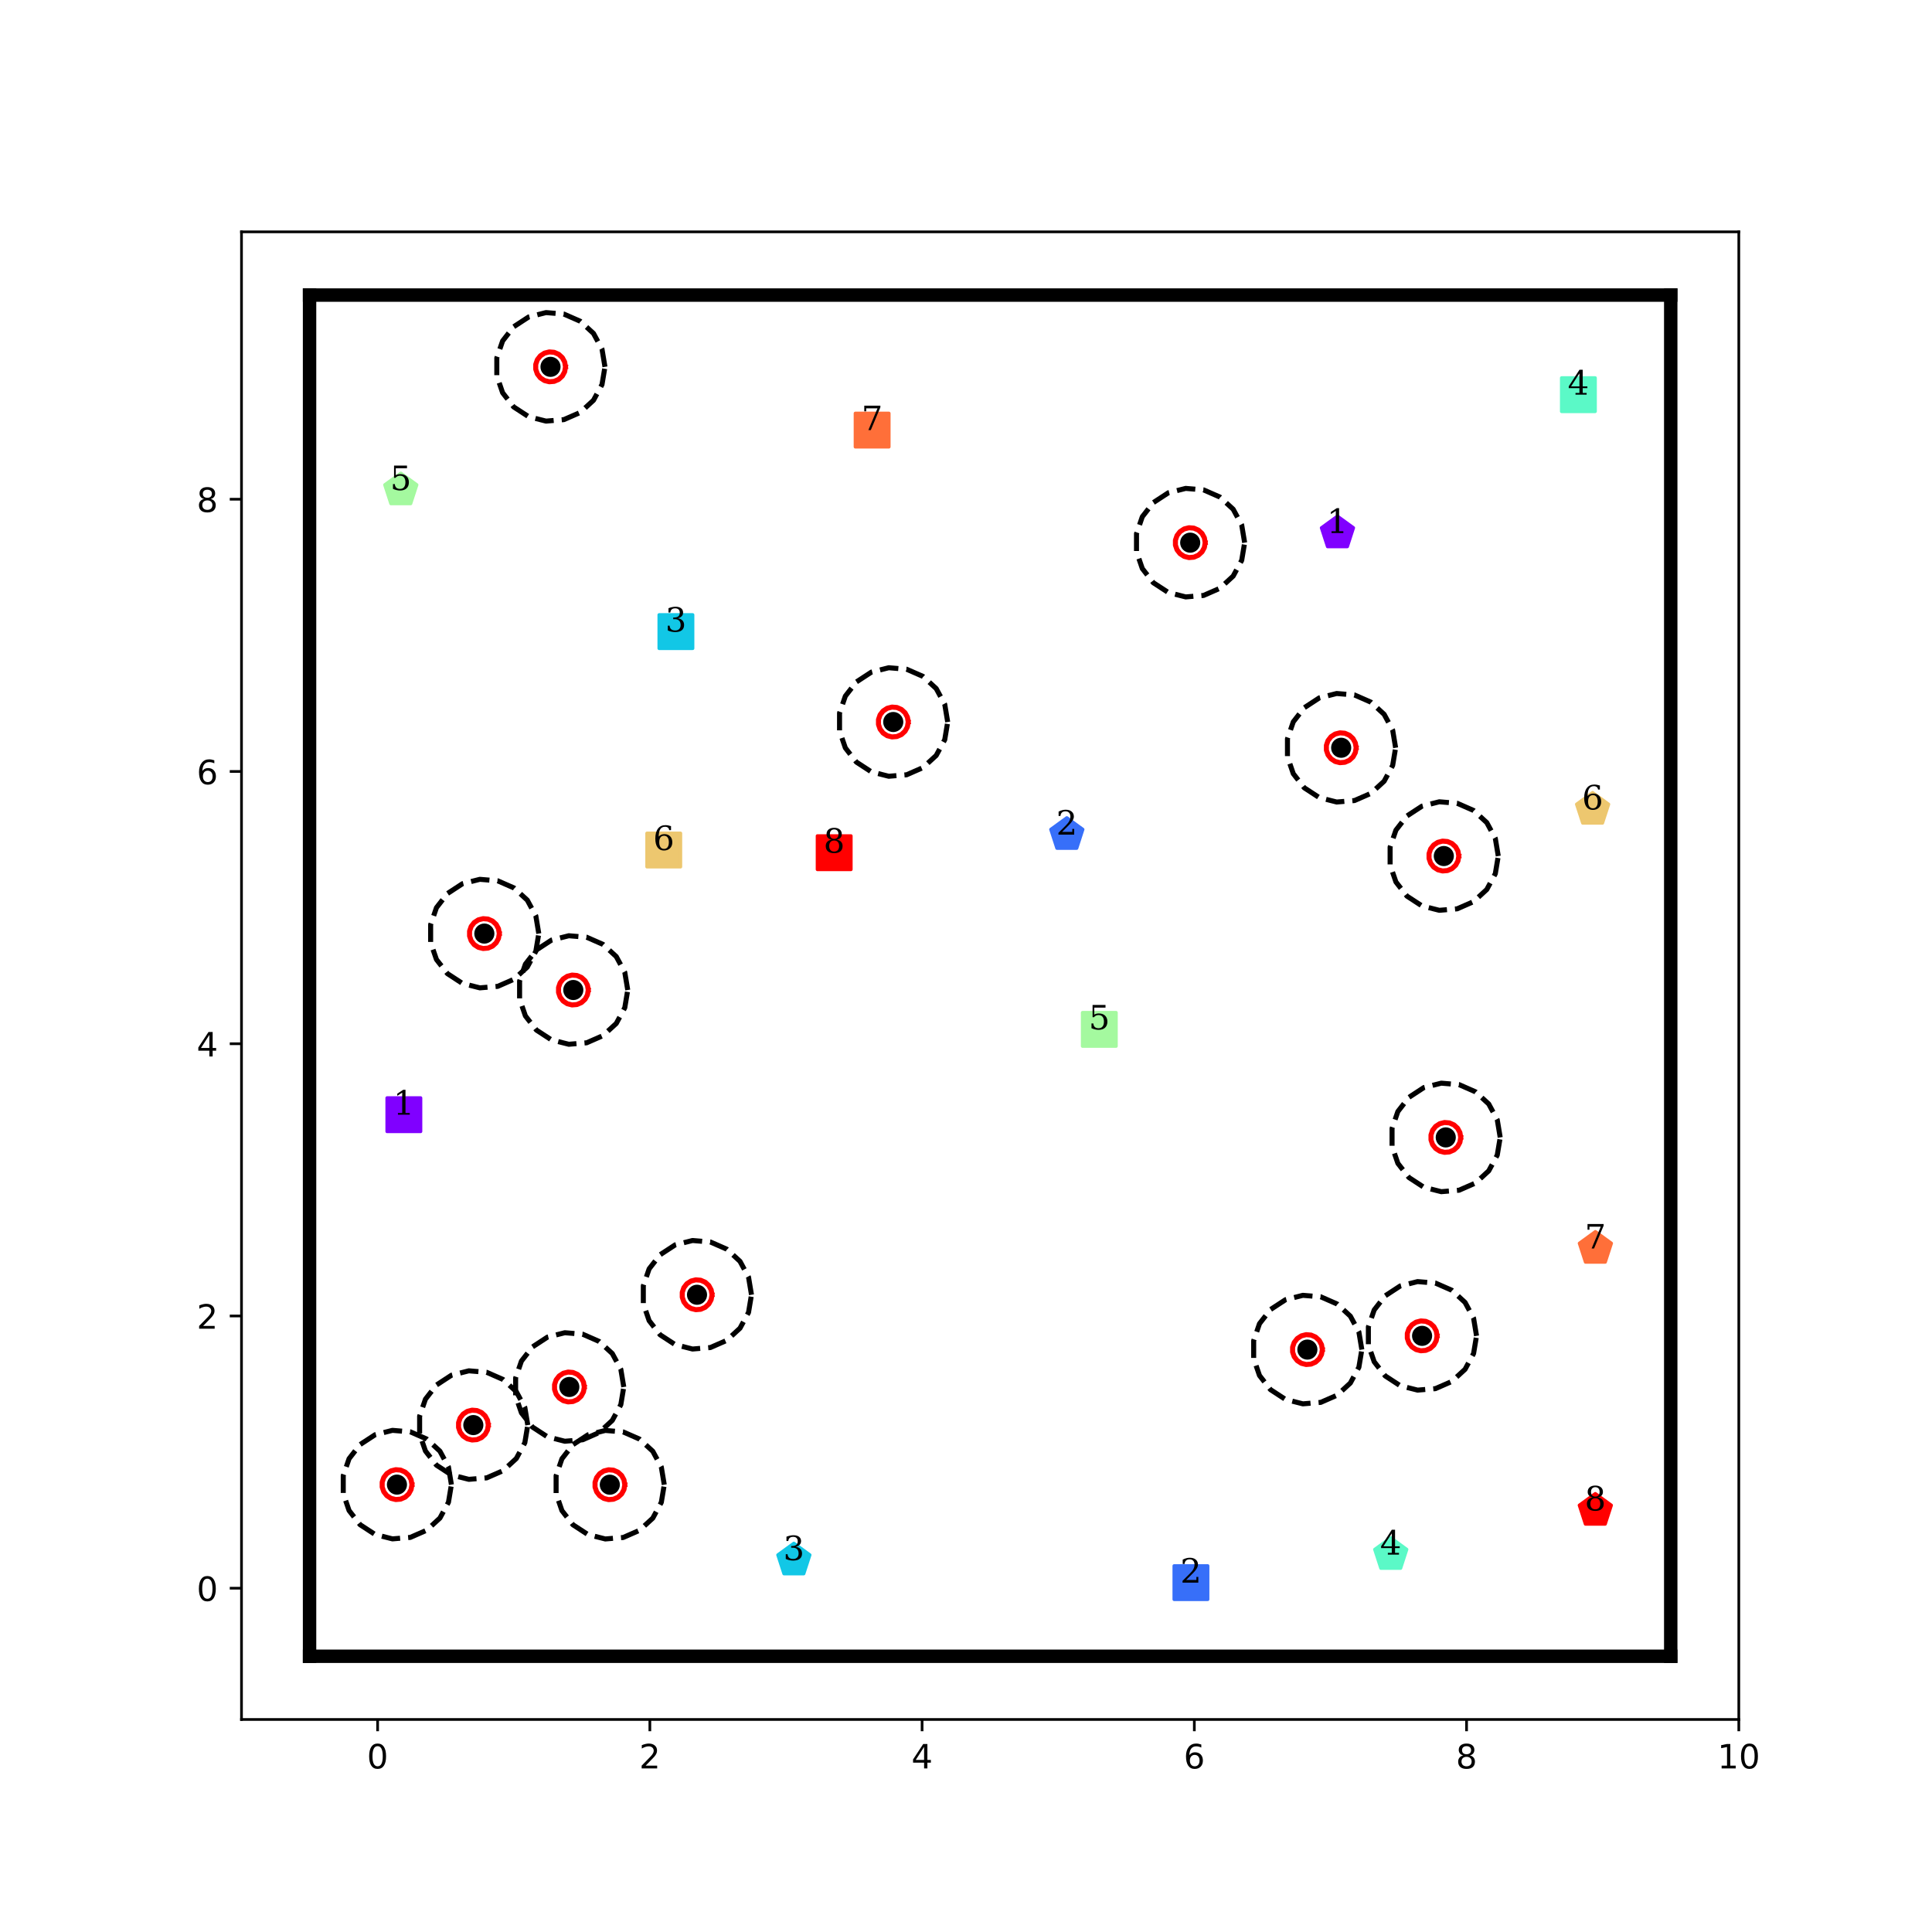 <?xml version="1.0" encoding="utf-8" standalone="no"?>
<!DOCTYPE svg PUBLIC "-//W3C//DTD SVG 1.1//EN"
  "http://www.w3.org/Graphics/SVG/1.1/DTD/svg11.dtd">
<!-- Created with matplotlib (http://matplotlib.org/) -->
<svg height="576pt" version="1.1" viewBox="0 0 576 576" width="576pt" xmlns="http://www.w3.org/2000/svg" xmlns:xlink="http://www.w3.org/1999/xlink">
 <defs>
  <style type="text/css">
*{stroke-linecap:butt;stroke-linejoin:round;}
  </style>
 </defs>
 <g id="figure_1">
  <g id="patch_1">
   <path d="M 0 576 
L 576 576 
L 576 0 
L 0 0 
z
" style="fill:#ffffff;"/>
  </g>
  <g id="axes_1">
   <g id="patch_2">
    <path d="M 72 512.64 
L 518.4 512.64 
L 518.4 69.12 
L 72 69.12 
z
" style="fill:#ffffff;"/>
   </g>
   <g id="matplotlib.axis_1">
    <g id="xtick_1">
     <g id="line2d_1">
      <defs>
       <path d="M 0 0 
L 0 3.5 
" id="m88dc20a68e" style="stroke:#000000;stroke-width:0.8;"/>
      </defs>
      <g>
       <use style="stroke:#000000;stroke-width:0.8;" x="112.582" xlink:href="#m88dc20a68e" y="512.64"/>
      </g>
     </g>
     <g id="text_1">
      <!-- 0 -->
      <defs>
       <path d="M 31.781 66.406 
Q 24.172 66.406 20.328 58.906 
Q 16.5 51.422 16.5 36.375 
Q 16.5 21.391 20.328 13.891 
Q 24.172 6.391 31.781 6.391 
Q 39.453 6.391 43.281 13.891 
Q 47.125 21.391 47.125 36.375 
Q 47.125 51.422 43.281 58.906 
Q 39.453 66.406 31.781 66.406 
z
M 31.781 74.219 
Q 44.047 74.219 50.516 64.516 
Q 56.984 54.828 56.984 36.375 
Q 56.984 17.969 50.516 8.266 
Q 44.047 -1.422 31.781 -1.422 
Q 19.531 -1.422 13.062 8.266 
Q 6.594 17.969 6.594 36.375 
Q 6.594 54.828 13.062 64.516 
Q 19.531 74.219 31.781 74.219 
z
" id="DejaVuSans-30"/>
      </defs>
      <g transform="translate(109.401 527.238)scale(0.1 -0.1)">
       <use xlink:href="#DejaVuSans-30"/>
      </g>
     </g>
    </g>
    <g id="xtick_2">
     <g id="line2d_2">
      <g>
       <use style="stroke:#000000;stroke-width:0.8;" x="193.745" xlink:href="#m88dc20a68e" y="512.64"/>
      </g>
     </g>
     <g id="text_2">
      <!-- 2 -->
      <defs>
       <path d="M 19.188 8.297 
L 53.609 8.297 
L 53.609 0 
L 7.328 0 
L 7.328 8.297 
Q 12.938 14.109 22.625 23.891 
Q 32.328 33.688 34.812 36.531 
Q 39.547 41.844 41.422 45.531 
Q 43.312 49.219 43.312 52.781 
Q 43.312 58.594 39.234 62.25 
Q 35.156 65.922 28.609 65.922 
Q 23.969 65.922 18.812 64.312 
Q 13.672 62.703 7.812 59.422 
L 7.812 69.391 
Q 13.766 71.781 18.938 73 
Q 24.125 74.219 28.422 74.219 
Q 39.75 74.219 46.484 68.547 
Q 53.219 62.891 53.219 53.422 
Q 53.219 48.922 51.531 44.891 
Q 49.859 40.875 45.406 35.406 
Q 44.188 33.984 37.641 27.219 
Q 31.109 20.453 19.188 8.297 
z
" id="DejaVuSans-32"/>
      </defs>
      <g transform="translate(190.564 527.238)scale(0.1 -0.1)">
       <use xlink:href="#DejaVuSans-32"/>
      </g>
     </g>
    </g>
    <g id="xtick_3">
     <g id="line2d_3">
      <g>
       <use style="stroke:#000000;stroke-width:0.8;" x="274.909" xlink:href="#m88dc20a68e" y="512.64"/>
      </g>
     </g>
     <g id="text_3">
      <!-- 4 -->
      <defs>
       <path d="M 37.797 64.312 
L 12.891 25.391 
L 37.797 25.391 
z
M 35.203 72.906 
L 47.609 72.906 
L 47.609 25.391 
L 58.016 25.391 
L 58.016 17.188 
L 47.609 17.188 
L 47.609 0 
L 37.797 0 
L 37.797 17.188 
L 4.891 17.188 
L 4.891 26.703 
z
" id="DejaVuSans-34"/>
      </defs>
      <g transform="translate(271.728 527.238)scale(0.1 -0.1)">
       <use xlink:href="#DejaVuSans-34"/>
      </g>
     </g>
    </g>
    <g id="xtick_4">
     <g id="line2d_4">
      <g>
       <use style="stroke:#000000;stroke-width:0.8;" x="356.073" xlink:href="#m88dc20a68e" y="512.64"/>
      </g>
     </g>
     <g id="text_4">
      <!-- 6 -->
      <defs>
       <path d="M 33.016 40.375 
Q 26.375 40.375 22.484 35.828 
Q 18.609 31.297 18.609 23.391 
Q 18.609 15.531 22.484 10.953 
Q 26.375 6.391 33.016 6.391 
Q 39.656 6.391 43.531 10.953 
Q 47.406 15.531 47.406 23.391 
Q 47.406 31.297 43.531 35.828 
Q 39.656 40.375 33.016 40.375 
z
M 52.594 71.297 
L 52.594 62.312 
Q 48.875 64.062 45.094 64.984 
Q 41.312 65.922 37.594 65.922 
Q 27.828 65.922 22.672 59.328 
Q 17.531 52.734 16.797 39.406 
Q 19.672 43.656 24.016 45.922 
Q 28.375 48.188 33.594 48.188 
Q 44.578 48.188 50.953 41.516 
Q 57.328 34.859 57.328 23.391 
Q 57.328 12.156 50.688 5.359 
Q 44.047 -1.422 33.016 -1.422 
Q 20.359 -1.422 13.672 8.266 
Q 6.984 17.969 6.984 36.375 
Q 6.984 53.656 15.188 63.938 
Q 23.391 74.219 37.203 74.219 
Q 40.922 74.219 44.703 73.484 
Q 48.484 72.75 52.594 71.297 
z
" id="DejaVuSans-36"/>
      </defs>
      <g transform="translate(352.891 527.238)scale(0.1 -0.1)">
       <use xlink:href="#DejaVuSans-36"/>
      </g>
     </g>
    </g>
    <g id="xtick_5">
     <g id="line2d_5">
      <g>
       <use style="stroke:#000000;stroke-width:0.8;" x="437.236" xlink:href="#m88dc20a68e" y="512.64"/>
      </g>
     </g>
     <g id="text_5">
      <!-- 8 -->
      <defs>
       <path d="M 31.781 34.625 
Q 24.75 34.625 20.719 30.859 
Q 16.703 27.094 16.703 20.516 
Q 16.703 13.922 20.719 10.156 
Q 24.75 6.391 31.781 6.391 
Q 38.812 6.391 42.859 10.172 
Q 46.922 13.969 46.922 20.516 
Q 46.922 27.094 42.891 30.859 
Q 38.875 34.625 31.781 34.625 
z
M 21.922 38.812 
Q 15.578 40.375 12.031 44.719 
Q 8.5 49.078 8.5 55.328 
Q 8.5 64.062 14.719 69.141 
Q 20.953 74.219 31.781 74.219 
Q 42.672 74.219 48.875 69.141 
Q 55.078 64.062 55.078 55.328 
Q 55.078 49.078 51.531 44.719 
Q 48 40.375 41.703 38.812 
Q 48.828 37.156 52.797 32.312 
Q 56.781 27.484 56.781 20.516 
Q 56.781 9.906 50.312 4.234 
Q 43.844 -1.422 31.781 -1.422 
Q 19.734 -1.422 13.25 4.234 
Q 6.781 9.906 6.781 20.516 
Q 6.781 27.484 10.781 32.312 
Q 14.797 37.156 21.922 38.812 
z
M 18.312 54.391 
Q 18.312 48.734 21.844 45.562 
Q 25.391 42.391 31.781 42.391 
Q 38.141 42.391 41.719 45.562 
Q 45.312 48.734 45.312 54.391 
Q 45.312 60.062 41.719 63.234 
Q 38.141 66.406 31.781 66.406 
Q 25.391 66.406 21.844 63.234 
Q 18.312 60.062 18.312 54.391 
z
" id="DejaVuSans-38"/>
      </defs>
      <g transform="translate(434.055 527.238)scale(0.1 -0.1)">
       <use xlink:href="#DejaVuSans-38"/>
      </g>
     </g>
    </g>
    <g id="xtick_6">
     <g id="line2d_6">
      <g>
       <use style="stroke:#000000;stroke-width:0.8;" x="518.4" xlink:href="#m88dc20a68e" y="512.64"/>
      </g>
     </g>
     <g id="text_6">
      <!-- 10 -->
      <defs>
       <path d="M 12.406 8.297 
L 28.516 8.297 
L 28.516 63.922 
L 10.984 60.406 
L 10.984 69.391 
L 28.422 72.906 
L 38.281 72.906 
L 38.281 8.297 
L 54.391 8.297 
L 54.391 0 
L 12.406 0 
z
" id="DejaVuSans-31"/>
      </defs>
      <g transform="translate(512.038 527.238)scale(0.1 -0.1)">
       <use xlink:href="#DejaVuSans-31"/>
       <use x="63.623" xlink:href="#DejaVuSans-30"/>
      </g>
     </g>
    </g>
   </g>
   <g id="matplotlib.axis_2">
    <g id="ytick_1">
     <g id="line2d_7">
      <defs>
       <path d="M 0 0 
L -3.5 0 
" id="m305a9dbaac" style="stroke:#000000;stroke-width:0.8;"/>
      </defs>
      <g>
       <use style="stroke:#000000;stroke-width:0.8;" x="72" xlink:href="#m305a9dbaac" y="473.498"/>
      </g>
     </g>
     <g id="text_7">
      <!-- 0 -->
      <g transform="translate(58.638 477.297)scale(0.1 -0.1)">
       <use xlink:href="#DejaVuSans-30"/>
      </g>
     </g>
    </g>
    <g id="ytick_2">
     <g id="line2d_8">
      <g>
       <use style="stroke:#000000;stroke-width:0.8;" x="72" xlink:href="#m305a9dbaac" y="392.335"/>
      </g>
     </g>
     <g id="text_8">
      <!-- 2 -->
      <g transform="translate(58.638 396.134)scale(0.1 -0.1)">
       <use xlink:href="#DejaVuSans-32"/>
      </g>
     </g>
    </g>
    <g id="ytick_3">
     <g id="line2d_9">
      <g>
       <use style="stroke:#000000;stroke-width:0.8;" x="72" xlink:href="#m305a9dbaac" y="311.171"/>
      </g>
     </g>
     <g id="text_9">
      <!-- 4 -->
      <g transform="translate(58.638 314.97)scale(0.1 -0.1)">
       <use xlink:href="#DejaVuSans-34"/>
      </g>
     </g>
    </g>
    <g id="ytick_4">
     <g id="line2d_10">
      <g>
       <use style="stroke:#000000;stroke-width:0.8;" x="72" xlink:href="#m305a9dbaac" y="230.007"/>
      </g>
     </g>
     <g id="text_10">
      <!-- 6 -->
      <g transform="translate(58.638 233.806)scale(0.1 -0.1)">
       <use xlink:href="#DejaVuSans-36"/>
      </g>
     </g>
    </g>
    <g id="ytick_5">
     <g id="line2d_11">
      <g>
       <use style="stroke:#000000;stroke-width:0.8;" x="72" xlink:href="#m305a9dbaac" y="148.844"/>
      </g>
     </g>
     <g id="text_11">
      <!-- 8 -->
      <g transform="translate(58.638 152.643)scale(0.1 -0.1)">
       <use xlink:href="#DejaVuSans-38"/>
      </g>
     </g>
    </g>
   </g>
   <g id="line2d_12">
    <path clip-path="url(#p0851a0ca38)" d="M 120.404 332.333 
" style="fill:none;stroke:#1f77b4;stroke-linecap:square;stroke-width:1.5;"/>
    <defs>
     <path d="M -5 5 
L 5 5 
L 5 -5 
L -5 -5 
z
" id="mcbcaae5694" style="stroke:#8000ff;stroke-linejoin:miter;"/>
    </defs>
    <g clip-path="url(#p0851a0ca38)">
     <use style="fill:#8000ff;stroke:#8000ff;stroke-linejoin:miter;" x="120.404" xlink:href="#mcbcaae5694" y="332.333"/>
    </g>
   </g>
   <g id="line2d_13">
    <path clip-path="url(#p0851a0ca38)" d="M 398.742 158.911 
" style="fill:none;stroke:#ff7f0e;stroke-linecap:square;stroke-width:1.5;"/>
    <defs>
     <path d="M 0 -5 
L -4.755 -1.545 
L -2.939 4.045 
L 2.939 4.045 
L 4.755 -1.545 
z
" id="m5aec39343b" style="stroke:#8000ff;stroke-linejoin:miter;"/>
    </defs>
    <g clip-path="url(#p0851a0ca38)">
     <use style="fill:#8000ff;stroke:#8000ff;stroke-linejoin:miter;" x="398.742" xlink:href="#m5aec39343b" y="158.911"/>
    </g>
   </g>
   <g id="line2d_14">
    <path clip-path="url(#p0851a0ca38)" d="M 355.061 471.84 
" style="fill:none;stroke:#2ca02c;stroke-linecap:square;stroke-width:1.5;"/>
    <defs>
     <path d="M -5 5 
L 5 5 
L 5 -5 
L -5 -5 
z
" id="m0413926ef9" style="stroke:#376ff9;stroke-linejoin:miter;"/>
    </defs>
    <g clip-path="url(#p0851a0ca38)">
     <use style="fill:#376ff9;stroke:#376ff9;stroke-linejoin:miter;" x="355.061" xlink:href="#m0413926ef9" y="471.84"/>
    </g>
   </g>
   <g id="line2d_15">
    <path clip-path="url(#p0851a0ca38)" d="M 318.058 248.826 
" style="fill:none;stroke:#d62728;stroke-linecap:square;stroke-width:1.5;"/>
    <defs>
     <path d="M 0 -5 
L -4.755 -1.545 
L -2.939 4.045 
L 2.939 4.045 
L 4.755 -1.545 
z
" id="mc83a2cf293" style="stroke:#376ff9;stroke-linejoin:miter;"/>
    </defs>
    <g clip-path="url(#p0851a0ca38)">
     <use style="fill:#376ff9;stroke:#376ff9;stroke-linejoin:miter;" x="318.058" xlink:href="#mc83a2cf293" y="248.826"/>
    </g>
   </g>
   <g id="line2d_16">
    <path clip-path="url(#p0851a0ca38)" d="M 201.513 188.307 
" style="fill:none;stroke:#9467bd;stroke-linecap:square;stroke-width:1.5;"/>
    <defs>
     <path d="M -5 5 
L 5 5 
L 5 -5 
L -5 -5 
z
" id="ma55b99470a" style="stroke:#12c7e6;stroke-linejoin:miter;"/>
    </defs>
    <g clip-path="url(#p0851a0ca38)">
     <use style="fill:#12c7e6;stroke:#12c7e6;stroke-linejoin:miter;" x="201.513" xlink:href="#ma55b99470a" y="188.307"/>
    </g>
   </g>
   <g id="line2d_17">
    <path clip-path="url(#p0851a0ca38)" d="M 236.682 465.128 
" style="fill:none;stroke:#8c564b;stroke-linecap:square;stroke-width:1.5;"/>
    <defs>
     <path d="M 0 -5 
L -4.755 -1.545 
L -2.939 4.045 
L 2.939 4.045 
L 4.755 -1.545 
z
" id="m2906ef2a6f" style="stroke:#12c7e6;stroke-linejoin:miter;"/>
    </defs>
    <g clip-path="url(#p0851a0ca38)">
     <use style="fill:#12c7e6;stroke:#12c7e6;stroke-linejoin:miter;" x="236.682" xlink:href="#m2906ef2a6f" y="465.128"/>
    </g>
   </g>
   <g id="line2d_18">
    <path clip-path="url(#p0851a0ca38)" d="M 470.575 117.665 
" style="fill:none;stroke:#e377c2;stroke-linecap:square;stroke-width:1.5;"/>
    <defs>
     <path d="M -5 5 
L 5 5 
L 5 -5 
L -5 -5 
z
" id="md27ae2a80c" style="stroke:#5bf9c7;stroke-linejoin:miter;"/>
    </defs>
    <g clip-path="url(#p0851a0ca38)">
     <use style="fill:#5bf9c7;stroke:#5bf9c7;stroke-linejoin:miter;" x="470.575" xlink:href="#md27ae2a80c" y="117.665"/>
    </g>
   </g>
   <g id="line2d_19">
    <path clip-path="url(#p0851a0ca38)" d="M 414.631 463.488 
" style="fill:none;stroke:#7f7f7f;stroke-linecap:square;stroke-width:1.5;"/>
    <defs>
     <path d="M 0 -5 
L -4.755 -1.545 
L -2.939 4.045 
L 2.939 4.045 
L 4.755 -1.545 
z
" id="ma0e48d9ba8" style="stroke:#5bf9c7;stroke-linejoin:miter;"/>
    </defs>
    <g clip-path="url(#p0851a0ca38)">
     <use style="fill:#5bf9c7;stroke:#5bf9c7;stroke-linejoin:miter;" x="414.631" xlink:href="#ma0e48d9ba8" y="463.488"/>
    </g>
   </g>
   <g id="line2d_20">
    <path clip-path="url(#p0851a0ca38)" d="M 327.744 306.896 
" style="fill:none;stroke:#bcbd22;stroke-linecap:square;stroke-width:1.5;"/>
    <defs>
     <path d="M -5 5 
L 5 5 
L 5 -5 
L -5 -5 
z
" id="me9a1364635" style="stroke:#a4f99f;stroke-linejoin:miter;"/>
    </defs>
    <g clip-path="url(#p0851a0ca38)">
     <use style="fill:#a4f99f;stroke:#a4f99f;stroke-linejoin:miter;" x="327.744" xlink:href="#me9a1364635" y="306.896"/>
    </g>
   </g>
   <g id="line2d_21">
    <path clip-path="url(#p0851a0ca38)" d="M 119.49 146.097 
" style="fill:none;stroke:#17becf;stroke-linecap:square;stroke-width:1.5;"/>
    <defs>
     <path d="M 0 -5 
L -4.755 -1.545 
L -2.939 4.045 
L 2.939 4.045 
L 4.755 -1.545 
z
" id="m02f2d6c900" style="stroke:#a4f99f;stroke-linejoin:miter;"/>
    </defs>
    <g clip-path="url(#p0851a0ca38)">
     <use style="fill:#a4f99f;stroke:#a4f99f;stroke-linejoin:miter;" x="119.49" xlink:href="#m02f2d6c900" y="146.097"/>
    </g>
   </g>
   <g id="line2d_22">
    <path clip-path="url(#p0851a0ca38)" d="M 197.888 253.427 
" style="fill:none;stroke:#1f77b4;stroke-linecap:square;stroke-width:1.5;"/>
    <defs>
     <path d="M -5 5 
L 5 5 
L 5 -5 
L -5 -5 
z
" id="m129d33035a" style="stroke:#edc76f;stroke-linejoin:miter;"/>
    </defs>
    <g clip-path="url(#p0851a0ca38)">
     <use style="fill:#edc76f;stroke:#edc76f;stroke-linejoin:miter;" x="197.888" xlink:href="#m129d33035a" y="253.427"/>
    </g>
   </g>
   <g id="line2d_23">
    <path clip-path="url(#p0851a0ca38)" d="M 474.814 241.322 
" style="fill:none;stroke:#ff7f0e;stroke-linecap:square;stroke-width:1.5;"/>
    <defs>
     <path d="M 0 -5 
L -4.755 -1.545 
L -2.939 4.045 
L 2.939 4.045 
L 4.755 -1.545 
z
" id="m7a7fc4b5a6" style="stroke:#edc76f;stroke-linejoin:miter;"/>
    </defs>
    <g clip-path="url(#p0851a0ca38)">
     <use style="fill:#edc76f;stroke:#edc76f;stroke-linejoin:miter;" x="474.814" xlink:href="#m7a7fc4b5a6" y="241.322"/>
    </g>
   </g>
   <g id="line2d_24">
    <path clip-path="url(#p0851a0ca38)" d="M 260.013 128.229 
" style="fill:none;stroke:#2ca02c;stroke-linecap:square;stroke-width:1.5;"/>
    <defs>
     <path d="M -5 5 
L 5 5 
L 5 -5 
L -5 -5 
z
" id="m17d04d3d0f" style="stroke:#ff6f39;stroke-linejoin:miter;"/>
    </defs>
    <g clip-path="url(#p0851a0ca38)">
     <use style="fill:#ff6f39;stroke:#ff6f39;stroke-linejoin:miter;" x="260.013" xlink:href="#m17d04d3d0f" y="128.229"/>
    </g>
   </g>
   <g id="line2d_25">
    <path clip-path="url(#p0851a0ca38)" d="M 475.64 372.216 
" style="fill:none;stroke:#d62728;stroke-linecap:square;stroke-width:1.5;"/>
    <defs>
     <path d="M 0 -5 
L -4.755 -1.545 
L -2.939 4.045 
L 2.939 4.045 
L 4.755 -1.545 
z
" id="m317f2a4760" style="stroke:#ff6f39;stroke-linejoin:miter;"/>
    </defs>
    <g clip-path="url(#p0851a0ca38)">
     <use style="fill:#ff6f39;stroke:#ff6f39;stroke-linejoin:miter;" x="475.64" xlink:href="#m317f2a4760" y="372.216"/>
    </g>
   </g>
   <g id="line2d_26">
    <path clip-path="url(#p0851a0ca38)" d="M 248.698 254.22 
" style="fill:none;stroke:#9467bd;stroke-linecap:square;stroke-width:1.5;"/>
    <defs>
     <path d="M -5 5 
L 5 5 
L 5 -5 
L -5 -5 
z
" id="mfe181e4835" style="stroke:#ff0000;stroke-linejoin:miter;"/>
    </defs>
    <g clip-path="url(#p0851a0ca38)">
     <use style="fill:#ff0000;stroke:#ff0000;stroke-linejoin:miter;" x="248.698" xlink:href="#mfe181e4835" y="254.22"/>
    </g>
   </g>
   <g id="line2d_27">
    <path clip-path="url(#p0851a0ca38)" d="M 475.623 450.319 
" style="fill:none;stroke:#8c564b;stroke-linecap:square;stroke-width:1.5;"/>
    <defs>
     <path d="M 0 -5 
L -4.755 -1.545 
L -2.939 4.045 
L 2.939 4.045 
L 4.755 -1.545 
z
" id="mf5cf3fbea0" style="stroke:#ff0000;stroke-linejoin:miter;"/>
    </defs>
    <g clip-path="url(#p0851a0ca38)">
     <use style="fill:#ff0000;stroke:#ff0000;stroke-linejoin:miter;" x="475.623" xlink:href="#mf5cf3fbea0" y="450.319"/>
    </g>
   </g>
   <g id="line2d_28">
    <defs>
     <path d="M 0 2.5 
C 0.663 2.5 1.299 2.237 1.768 1.768 
C 2.237 1.299 2.5 0.663 2.5 0 
C 2.5 -0.663 2.237 -1.299 1.768 -1.768 
C 1.299 -2.237 0.663 -2.5 0 -2.5 
C -0.663 -2.5 -1.299 -2.237 -1.768 -1.768 
C -2.237 -1.299 -2.5 -0.663 -2.5 0 
C -2.5 0.663 -2.237 1.299 -1.768 1.768 
C -1.299 2.237 -0.663 2.5 0 2.5 
z
" id="m7815a5a20e" style="stroke:#000000;"/>
    </defs>
    <g clip-path="url(#p0851a0ca38)">
     <use style="stroke:#000000;" x="181.808" xlink:href="#m7815a5a20e" y="442.645"/>
     <use style="stroke:#000000;" x="170.921" xlink:href="#m7815a5a20e" y="295.158"/>
     <use style="stroke:#000000;" x="399.851" xlink:href="#m7815a5a20e" y="222.935"/>
     <use style="stroke:#000000;" x="207.809" xlink:href="#m7815a5a20e" y="386.016"/>
     <use style="stroke:#000000;" x="389.778" xlink:href="#m7815a5a20e" y="402.361"/>
     <use style="stroke:#000000;" x="144.399" xlink:href="#m7815a5a20e" y="278.336"/>
     <use style="stroke:#000000;" x="430.454" xlink:href="#m7815a5a20e" y="255.218"/>
     <use style="stroke:#000000;" x="118.347" xlink:href="#m7815a5a20e" y="442.618"/>
     <use style="stroke:#000000;" x="431.033" xlink:href="#m7815a5a20e" y="339.107"/>
     <use style="stroke:#000000;" x="423.976" xlink:href="#m7815a5a20e" y="398.268"/>
     <use style="stroke:#000000;" x="354.842" xlink:href="#m7815a5a20e" y="161.787"/>
     <use style="stroke:#000000;" x="164.128" xlink:href="#m7815a5a20e" y="109.369"/>
     <use style="stroke:#000000;" x="169.736" xlink:href="#m7815a5a20e" y="413.51"/>
     <use style="stroke:#000000;" x="266.31" xlink:href="#m7815a5a20e" y="215.256"/>
     <use style="stroke:#000000;" x="141.117" xlink:href="#m7815a5a20e" y="424.869"/>
    </g>
   </g>
   <g id="line2d_29">
    <path clip-path="url(#p0851a0ca38)" d="M 198.041 442.645 
L 197.161 437.374 
L 194.618 432.674 
L 190.686 429.055 
L 185.793 426.909 
L 180.467 426.467 
L 175.287 427.779 
L 170.814 430.702 
L 167.532 434.919 
L 165.796 439.973 
L 165.796 445.316 
L 167.532 450.37 
L 170.814 454.587 
L 175.287 457.51 
L 180.467 458.822 
L 185.793 458.381 
L 190.686 456.234 
L 194.618 452.615 
L 197.161 447.915 
L 198.041 442.645 
" style="fill:none;stroke:#000000;stroke-dasharray:5.55,2.4;stroke-dashoffset:0;stroke-width:1.5;"/>
   </g>
   <g id="line2d_30">
    <path clip-path="url(#p0851a0ca38)" d="M 186.272 442.645 
L 186.03 441.195 
L 185.331 439.903 
L 184.249 438.907 
L 182.904 438.317 
L 181.439 438.196 
L 180.015 438.557 
L 178.784 439.36 
L 177.882 440.52 
L 177.405 441.91 
L 177.405 443.379 
L 177.882 444.769 
L 178.784 445.929 
L 180.015 446.733 
L 181.439 447.093 
L 182.904 446.972 
L 184.249 446.382 
L 185.331 445.386 
L 186.03 444.094 
L 186.272 442.645 
" style="fill:none;stroke:#ff0000;stroke-linecap:square;stroke-width:1.5;"/>
   </g>
   <g id="line2d_31">
    <path clip-path="url(#p0851a0ca38)" d="M 187.153 295.158 
L 186.274 289.887 
L 183.731 285.188 
L 179.799 281.569 
L 174.906 279.422 
L 169.58 278.981 
L 164.4 280.293 
L 159.927 283.215 
L 156.644 287.432 
L 154.909 292.486 
L 154.909 297.83 
L 156.644 302.884 
L 159.927 307.101 
L 164.4 310.024 
L 169.58 311.335 
L 174.906 310.894 
L 179.799 308.748 
L 183.731 305.128 
L 186.274 300.429 
L 187.153 295.158 
" style="fill:none;stroke:#000000;stroke-dasharray:5.55,2.4;stroke-dashoffset:0;stroke-width:1.5;"/>
   </g>
   <g id="line2d_32">
    <path clip-path="url(#p0851a0ca38)" d="M 175.385 295.158 
L 175.143 293.709 
L 174.443 292.416 
L 173.362 291.421 
L 172.017 290.831 
L 170.552 290.709 
L 169.128 291.07 
L 167.897 291.874 
L 166.995 293.034 
L 166.518 294.423 
L 166.518 295.893 
L 166.995 297.283 
L 167.897 298.442 
L 169.128 299.246 
L 170.552 299.607 
L 172.017 299.486 
L 173.362 298.895 
L 174.443 297.9 
L 175.143 296.608 
L 175.385 295.158 
" style="fill:none;stroke:#ff0000;stroke-linecap:square;stroke-width:1.5;"/>
   </g>
   <g id="line2d_33">
    <path clip-path="url(#p0851a0ca38)" d="M 416.084 222.935 
L 415.204 217.664 
L 412.661 212.964 
L 408.73 209.345 
L 403.836 207.199 
L 398.511 206.757 
L 393.331 208.069 
L 388.857 210.992 
L 385.575 215.209 
L 383.84 220.263 
L 383.84 225.606 
L 385.575 230.661 
L 388.857 234.877 
L 393.331 237.8 
L 398.511 239.112 
L 403.836 238.671 
L 408.73 236.524 
L 412.661 232.905 
L 415.204 228.205 
L 416.084 222.935 
" style="fill:none;stroke:#000000;stroke-dasharray:5.55,2.4;stroke-dashoffset:0;stroke-width:1.5;"/>
   </g>
   <g id="line2d_34">
    <path clip-path="url(#p0851a0ca38)" d="M 404.315 222.935 
L 404.073 221.485 
L 403.374 220.193 
L 402.293 219.198 
L 400.947 218.607 
L 399.483 218.486 
L 398.058 218.847 
L 396.828 219.65 
L 395.925 220.81 
L 395.448 222.2 
L 395.448 223.669 
L 395.925 225.059 
L 396.828 226.219 
L 398.058 227.023 
L 399.483 227.383 
L 400.947 227.262 
L 402.293 226.672 
L 403.374 225.676 
L 404.073 224.384 
L 404.315 222.935 
" style="fill:none;stroke:#ff0000;stroke-linecap:square;stroke-width:1.5;"/>
   </g>
   <g id="line2d_35">
    <path clip-path="url(#p0851a0ca38)" d="M 224.042 386.016 
L 223.162 380.745 
L 220.619 376.046 
L 216.687 372.427 
L 211.794 370.28 
L 206.468 369.839 
L 201.288 371.151 
L 196.815 374.073 
L 193.533 378.29 
L 191.798 383.344 
L 191.798 388.688 
L 193.533 393.742 
L 196.815 397.959 
L 201.288 400.882 
L 206.468 402.193 
L 211.794 401.752 
L 216.687 399.606 
L 220.619 395.986 
L 223.162 391.287 
L 224.042 386.016 
" style="fill:none;stroke:#000000;stroke-dasharray:5.55,2.4;stroke-dashoffset:0;stroke-width:1.5;"/>
   </g>
   <g id="line2d_36">
    <path clip-path="url(#p0851a0ca38)" d="M 212.273 386.016 
L 212.031 384.567 
L 211.332 383.274 
L 210.25 382.279 
L 208.905 381.689 
L 207.44 381.567 
L 206.016 381.928 
L 204.785 382.732 
L 203.883 383.892 
L 203.406 385.281 
L 203.406 386.751 
L 203.883 388.141 
L 204.785 389.3 
L 206.016 390.104 
L 207.44 390.465 
L 208.905 390.344 
L 210.25 389.753 
L 211.332 388.758 
L 212.031 387.466 
L 212.273 386.016 
" style="fill:none;stroke:#ff0000;stroke-linecap:square;stroke-width:1.5;"/>
   </g>
   <g id="line2d_37">
    <path clip-path="url(#p0851a0ca38)" d="M 406.011 402.361 
L 405.131 397.09 
L 402.588 392.391 
L 398.656 388.772 
L 393.763 386.625 
L 388.437 386.184 
L 383.257 387.496 
L 378.784 390.418 
L 375.502 394.635 
L 373.767 399.689 
L 373.767 405.033 
L 375.502 410.087 
L 378.784 414.304 
L 383.257 417.227 
L 388.437 418.538 
L 393.763 418.097 
L 398.656 415.951 
L 402.588 412.331 
L 405.131 407.632 
L 406.011 402.361 
" style="fill:none;stroke:#000000;stroke-dasharray:5.55,2.4;stroke-dashoffset:0;stroke-width:1.5;"/>
   </g>
   <g id="line2d_38">
    <path clip-path="url(#p0851a0ca38)" d="M 394.242 402.361 
L 394 400.912 
L 393.301 399.619 
L 392.219 398.624 
L 390.874 398.034 
L 389.409 397.912 
L 387.985 398.273 
L 386.755 399.077 
L 385.852 400.236 
L 385.375 401.626 
L 385.375 403.096 
L 385.852 404.486 
L 386.755 405.645 
L 387.985 406.449 
L 389.409 406.81 
L 390.874 406.688 
L 392.219 406.098 
L 393.301 405.103 
L 394 403.811 
L 394.242 402.361 
" style="fill:none;stroke:#ff0000;stroke-linecap:square;stroke-width:1.5;"/>
   </g>
   <g id="line2d_39">
    <path clip-path="url(#p0851a0ca38)" d="M 160.632 278.336 
L 159.753 273.066 
L 157.209 268.366 
L 153.278 264.747 
L 148.384 262.6 
L 143.059 262.159 
L 137.879 263.471 
L 133.405 266.394 
L 130.123 270.61 
L 128.388 275.665 
L 128.388 281.008 
L 130.123 286.062 
L 133.405 290.279 
L 137.879 293.202 
L 143.059 294.514 
L 148.384 294.072 
L 153.278 291.926 
L 157.209 288.307 
L 159.753 283.607 
L 160.632 278.336 
" style="fill:none;stroke:#000000;stroke-dasharray:5.55,2.4;stroke-dashoffset:0;stroke-width:1.5;"/>
   </g>
   <g id="line2d_40">
    <path clip-path="url(#p0851a0ca38)" d="M 148.863 278.336 
L 148.621 276.887 
L 147.922 275.595 
L 146.841 274.599 
L 145.495 274.009 
L 144.031 273.888 
L 142.606 274.248 
L 141.376 275.052 
L 140.473 276.212 
L 139.996 277.602 
L 139.996 279.071 
L 140.473 280.461 
L 141.376 281.621 
L 142.606 282.424 
L 144.031 282.785 
L 145.495 282.664 
L 146.841 282.073 
L 147.922 281.078 
L 148.621 279.786 
L 148.863 278.336 
" style="fill:none;stroke:#ff0000;stroke-linecap:square;stroke-width:1.5;"/>
   </g>
   <g id="line2d_41">
    <path clip-path="url(#p0851a0ca38)" d="M 446.687 255.218 
L 445.807 249.947 
L 443.264 245.248 
L 439.333 241.629 
L 434.439 239.482 
L 429.114 239.041 
L 423.933 240.353 
L 419.46 243.275 
L 416.178 247.492 
L 414.443 252.546 
L 414.443 257.89 
L 416.178 262.944 
L 419.46 267.161 
L 423.933 270.084 
L 429.114 271.396 
L 434.439 270.954 
L 439.333 268.808 
L 443.264 265.189 
L 445.807 260.489 
L 446.687 255.218 
" style="fill:none;stroke:#000000;stroke-dasharray:5.55,2.4;stroke-dashoffset:0;stroke-width:1.5;"/>
   </g>
   <g id="line2d_42">
    <path clip-path="url(#p0851a0ca38)" d="M 434.918 255.218 
L 434.676 253.769 
L 433.977 252.476 
L 432.896 251.481 
L 431.55 250.891 
L 430.085 250.769 
L 428.661 251.13 
L 427.431 251.934 
L 426.528 253.094 
L 426.051 254.483 
L 426.051 255.953 
L 426.528 257.343 
L 427.431 258.502 
L 428.661 259.306 
L 430.085 259.667 
L 431.55 259.546 
L 432.896 258.955 
L 433.977 257.96 
L 434.676 256.668 
L 434.918 255.218 
" style="fill:none;stroke:#ff0000;stroke-linecap:square;stroke-width:1.5;"/>
   </g>
   <g id="line2d_43">
    <path clip-path="url(#p0851a0ca38)" d="M 134.58 442.618 
L 133.7 437.348 
L 131.157 432.648 
L 127.225 429.029 
L 122.332 426.882 
L 117.006 426.441 
L 111.826 427.753 
L 107.353 430.676 
L 104.071 434.893 
L 102.336 439.947 
L 102.336 445.29 
L 104.071 450.344 
L 107.353 454.561 
L 111.826 457.484 
L 117.006 458.796 
L 122.332 458.354 
L 127.225 456.208 
L 131.157 452.589 
L 133.7 447.889 
L 134.58 442.618 
" style="fill:none;stroke:#000000;stroke-dasharray:5.55,2.4;stroke-dashoffset:0;stroke-width:1.5;"/>
   </g>
   <g id="line2d_44">
    <path clip-path="url(#p0851a0ca38)" d="M 122.811 442.618 
L 122.569 441.169 
L 121.87 439.877 
L 120.789 438.881 
L 119.443 438.291 
L 117.978 438.17 
L 116.554 438.53 
L 115.324 439.334 
L 114.421 440.494 
L 113.944 441.884 
L 113.944 443.353 
L 114.421 444.743 
L 115.324 445.903 
L 116.554 446.706 
L 117.978 447.067 
L 119.443 446.946 
L 120.789 446.356 
L 121.87 445.36 
L 122.569 444.068 
L 122.811 442.618 
" style="fill:none;stroke:#ff0000;stroke-linecap:square;stroke-width:1.5;"/>
   </g>
   <g id="line2d_45">
    <path clip-path="url(#p0851a0ca38)" d="M 447.266 339.107 
L 446.387 333.836 
L 443.843 329.137 
L 439.912 325.518 
L 435.018 323.371 
L 429.693 322.93 
L 424.513 324.242 
L 420.039 327.164 
L 416.757 331.381 
L 415.022 336.435 
L 415.022 341.779 
L 416.757 346.833 
L 420.039 351.05 
L 424.513 353.973 
L 429.693 355.284 
L 435.018 354.843 
L 439.912 352.697 
L 443.843 349.077 
L 446.387 344.378 
L 447.266 339.107 
" style="fill:none;stroke:#000000;stroke-dasharray:5.55,2.4;stroke-dashoffset:0;stroke-width:1.5;"/>
   </g>
   <g id="line2d_46">
    <path clip-path="url(#p0851a0ca38)" d="M 435.497 339.107 
L 435.255 337.658 
L 434.556 336.365 
L 433.475 335.37 
L 432.129 334.78 
L 430.665 334.658 
L 429.24 335.019 
L 428.01 335.823 
L 427.107 336.982 
L 426.63 338.372 
L 426.63 339.842 
L 427.107 341.232 
L 428.01 342.391 
L 429.24 343.195 
L 430.665 343.556 
L 432.129 343.434 
L 433.475 342.844 
L 434.556 341.849 
L 435.255 340.557 
L 435.497 339.107 
" style="fill:none;stroke:#ff0000;stroke-linecap:square;stroke-width:1.5;"/>
   </g>
   <g id="line2d_47">
    <path clip-path="url(#p0851a0ca38)" d="M 440.208 398.268 
L 439.329 392.997 
L 436.786 388.297 
L 432.854 384.678 
L 427.961 382.532 
L 422.635 382.09 
L 417.455 383.402 
L 412.982 386.325 
L 409.699 390.542 
L 407.964 395.596 
L 407.964 400.94 
L 409.699 405.994 
L 412.982 410.211 
L 417.455 413.133 
L 422.635 414.445 
L 427.961 414.004 
L 432.854 411.857 
L 436.786 408.238 
L 439.329 403.539 
L 440.208 398.268 
" style="fill:none;stroke:#000000;stroke-dasharray:5.55,2.4;stroke-dashoffset:0;stroke-width:1.5;"/>
   </g>
   <g id="line2d_48">
    <path clip-path="url(#p0851a0ca38)" d="M 428.44 398.268 
L 428.198 396.818 
L 427.498 395.526 
L 426.417 394.531 
L 425.072 393.94 
L 423.607 393.819 
L 422.183 394.18 
L 420.952 394.984 
L 420.05 396.143 
L 419.573 397.533 
L 419.573 399.003 
L 420.05 400.392 
L 420.952 401.552 
L 422.183 402.356 
L 423.607 402.717 
L 425.072 402.595 
L 426.417 402.005 
L 427.498 401.01 
L 428.198 399.717 
L 428.44 398.268 
" style="fill:none;stroke:#ff0000;stroke-linecap:square;stroke-width:1.5;"/>
   </g>
   <g id="line2d_49">
    <path clip-path="url(#p0851a0ca38)" d="M 371.075 161.787 
L 370.195 156.516 
L 367.652 151.816 
L 363.721 148.197 
L 358.827 146.051 
L 353.502 145.609 
L 348.322 146.921 
L 343.848 149.844 
L 340.566 154.061 
L 338.831 159.115 
L 338.831 164.459 
L 340.566 169.513 
L 343.848 173.73 
L 348.322 176.652 
L 353.502 177.964 
L 358.827 177.523 
L 363.721 175.376 
L 367.652 171.757 
L 370.195 167.058 
L 371.075 161.787 
" style="fill:none;stroke:#000000;stroke-dasharray:5.55,2.4;stroke-dashoffset:0;stroke-width:1.5;"/>
   </g>
   <g id="line2d_50">
    <path clip-path="url(#p0851a0ca38)" d="M 359.306 161.787 
L 359.064 160.337 
L 358.365 159.045 
L 357.284 158.05 
L 355.938 157.459 
L 354.474 157.338 
L 353.049 157.699 
L 351.819 158.502 
L 350.916 159.662 
L 350.439 161.052 
L 350.439 162.522 
L 350.916 163.911 
L 351.819 165.071 
L 353.049 165.875 
L 354.474 166.236 
L 355.938 166.114 
L 357.284 165.524 
L 358.365 164.529 
L 359.064 163.236 
L 359.306 161.787 
" style="fill:none;stroke:#ff0000;stroke-linecap:square;stroke-width:1.5;"/>
   </g>
   <g id="line2d_51">
    <path clip-path="url(#p0851a0ca38)" d="M 180.361 109.369 
L 179.482 104.099 
L 176.938 99.399 
L 173.007 95.78 
L 168.113 93.633 
L 162.788 93.192 
L 157.608 94.504 
L 153.134 97.427 
L 149.852 101.644 
L 148.117 106.698 
L 148.117 112.041 
L 149.852 117.095 
L 153.134 121.312 
L 157.608 124.235 
L 162.788 125.547 
L 168.113 125.105 
L 173.007 122.959 
L 176.938 119.34 
L 179.482 114.64 
L 180.361 109.369 
" style="fill:none;stroke:#000000;stroke-dasharray:5.55,2.4;stroke-dashoffset:0;stroke-width:1.5;"/>
   </g>
   <g id="line2d_52">
    <path clip-path="url(#p0851a0ca38)" d="M 168.592 109.369 
L 168.35 107.92 
L 167.651 106.628 
L 166.57 105.632 
L 165.224 105.042 
L 163.76 104.921 
L 162.335 105.281 
L 161.105 106.085 
L 160.202 107.245 
L 159.725 108.635 
L 159.725 110.104 
L 160.202 111.494 
L 161.105 112.654 
L 162.335 113.457 
L 163.76 113.818 
L 165.224 113.697 
L 166.57 113.107 
L 167.651 112.111 
L 168.35 110.819 
L 168.592 109.369 
" style="fill:none;stroke:#ff0000;stroke-linecap:square;stroke-width:1.5;"/>
   </g>
   <g id="line2d_53">
    <path clip-path="url(#p0851a0ca38)" d="M 185.969 413.51 
L 185.09 408.24 
L 182.546 403.54 
L 178.615 399.921 
L 173.721 397.774 
L 168.396 397.333 
L 163.216 398.645 
L 158.742 401.568 
L 155.46 405.784 
L 153.725 410.839 
L 153.725 416.182 
L 155.46 421.236 
L 158.742 425.453 
L 163.216 428.376 
L 168.396 429.688 
L 173.721 429.246 
L 178.615 427.1 
L 182.546 423.481 
L 185.09 418.781 
L 185.969 413.51 
" style="fill:none;stroke:#000000;stroke-dasharray:5.55,2.4;stroke-dashoffset:0;stroke-width:1.5;"/>
   </g>
   <g id="line2d_54">
    <path clip-path="url(#p0851a0ca38)" d="M 174.2 413.51 
L 173.959 412.061 
L 173.259 410.768 
L 172.178 409.773 
L 170.832 409.183 
L 169.368 409.062 
L 167.943 409.422 
L 166.713 410.226 
L 165.81 411.386 
L 165.333 412.776 
L 165.333 414.245 
L 165.81 415.635 
L 166.713 416.795 
L 167.943 417.598 
L 169.368 417.959 
L 170.832 417.838 
L 172.178 417.247 
L 173.259 416.252 
L 173.959 414.96 
L 174.2 413.51 
" style="fill:none;stroke:#ff0000;stroke-linecap:square;stroke-width:1.5;"/>
   </g>
   <g id="line2d_55">
    <path clip-path="url(#p0851a0ca38)" d="M 282.542 215.256 
L 281.663 209.985 
L 279.119 205.286 
L 275.188 201.666 
L 270.294 199.52 
L 264.969 199.079 
L 259.789 200.39 
L 255.315 203.313 
L 252.033 207.53 
L 250.298 212.584 
L 250.298 217.928 
L 252.033 222.982 
L 255.315 227.199 
L 259.789 230.121 
L 264.969 231.433 
L 270.294 230.992 
L 275.188 228.845 
L 279.119 225.226 
L 281.663 220.527 
L 282.542 215.256 
" style="fill:none;stroke:#000000;stroke-dasharray:5.55,2.4;stroke-dashoffset:0;stroke-width:1.5;"/>
   </g>
   <g id="line2d_56">
    <path clip-path="url(#p0851a0ca38)" d="M 270.774 215.256 
L 270.532 213.806 
L 269.832 212.514 
L 268.751 211.519 
L 267.405 210.928 
L 265.941 210.807 
L 264.516 211.168 
L 263.286 211.972 
L 262.384 213.131 
L 261.906 214.521 
L 261.906 215.991 
L 262.384 217.38 
L 263.286 218.54 
L 264.516 219.344 
L 265.941 219.705 
L 267.405 219.583 
L 268.751 218.993 
L 269.832 217.998 
L 270.532 216.705 
L 270.774 215.256 
" style="fill:none;stroke:#ff0000;stroke-linecap:square;stroke-width:1.5;"/>
   </g>
   <g id="line2d_57">
    <path clip-path="url(#p0851a0ca38)" d="M 157.35 424.869 
L 156.47 419.599 
L 153.927 414.899 
L 149.995 411.28 
L 145.102 409.133 
L 139.776 408.692 
L 134.596 410.004 
L 130.123 412.927 
L 126.841 417.144 
L 125.106 422.198 
L 125.106 427.541 
L 126.841 432.595 
L 130.123 436.812 
L 134.596 439.735 
L 139.776 441.047 
L 145.102 440.605 
L 149.995 438.459 
L 153.927 434.84 
L 156.47 430.14 
L 157.35 424.869 
" style="fill:none;stroke:#000000;stroke-dasharray:5.55,2.4;stroke-dashoffset:0;stroke-width:1.5;"/>
   </g>
   <g id="line2d_58">
    <path clip-path="url(#p0851a0ca38)" d="M 145.581 424.869 
L 145.339 423.42 
L 144.64 422.128 
L 143.558 421.132 
L 142.213 420.542 
L 140.748 420.421 
L 139.324 420.781 
L 138.094 421.585 
L 137.191 422.745 
L 136.714 424.135 
L 136.714 425.604 
L 137.191 426.994 
L 138.094 428.154 
L 139.324 428.958 
L 140.748 429.318 
L 142.213 429.197 
L 143.558 428.607 
L 144.64 427.611 
L 145.339 426.319 
L 145.581 424.869 
" style="fill:none;stroke:#ff0000;stroke-linecap:square;stroke-width:1.5;"/>
   </g>
   <g id="line2d_59">
    <path clip-path="url(#p0851a0ca38)" d="M 92.291 493.789 
L 92.291 87.971 
" style="fill:none;stroke:#000000;stroke-linecap:square;stroke-width:4;"/>
   </g>
   <g id="line2d_60">
    <path clip-path="url(#p0851a0ca38)" d="M 92.291 87.971 
L 498.109 87.971 
" style="fill:none;stroke:#000000;stroke-linecap:square;stroke-width:4;"/>
   </g>
   <g id="line2d_61">
    <path clip-path="url(#p0851a0ca38)" d="M 498.109 87.971 
L 498.109 493.789 
" style="fill:none;stroke:#000000;stroke-linecap:square;stroke-width:4;"/>
   </g>
   <g id="line2d_62">
    <path clip-path="url(#p0851a0ca38)" d="M 498.109 493.789 
L 92.291 493.789 
" style="fill:none;stroke:#000000;stroke-linecap:square;stroke-width:4;"/>
   </g>
   <g id="patch_3">
    <path d="M 72 512.64 
L 72 69.12 
" style="fill:none;stroke:#000000;stroke-linecap:square;stroke-linejoin:miter;stroke-width:0.8;"/>
   </g>
   <g id="patch_4">
    <path d="M 518.4 512.64 
L 518.4 69.12 
" style="fill:none;stroke:#000000;stroke-linecap:square;stroke-linejoin:miter;stroke-width:0.8;"/>
   </g>
   <g id="patch_5">
    <path d="M 72 512.64 
L 518.4 512.64 
" style="fill:none;stroke:#000000;stroke-linecap:square;stroke-linejoin:miter;stroke-width:0.8;"/>
   </g>
   <g id="patch_6">
    <path d="M 72 69.12 
L 518.4 69.12 
" style="fill:none;stroke:#000000;stroke-linecap:square;stroke-linejoin:miter;stroke-width:0.8;"/>
   </g>
   <g id="text_12">
    <!-- 1 -->
    <defs>
     <path d="M 14.203 0 
L 14.203 5.172 
L 26.906 5.172 
L 26.906 65.828 
L 12.203 56.297 
L 12.203 62.703 
L 29.984 74.219 
L 36.719 74.219 
L 36.719 5.172 
L 49.422 5.172 
L 49.422 0 
z
" id="DejaVuSerif-31"/>
    </defs>
    <g transform="translate(117.222 332.333)scale(0.1 -0.1)">
     <use xlink:href="#DejaVuSerif-31"/>
    </g>
   </g>
   <g id="text_13">
    <!-- 1 -->
    <g transform="translate(395.561 158.911)scale(0.1 -0.1)">
     <use xlink:href="#DejaVuSerif-31"/>
    </g>
   </g>
   <g id="text_14">
    <!-- 2 -->
    <defs>
     <path d="M 12.797 55.516 
L 7.328 55.516 
L 7.328 68.5 
Q 12.547 71.297 17.844 72.75 
Q 23.141 74.219 28.219 74.219 
Q 39.594 74.219 46.188 68.703 
Q 52.781 63.188 52.781 53.719 
Q 52.781 43.016 37.844 28.125 
Q 36.672 27 36.078 26.422 
L 17.672 8.016 
L 48.094 8.016 
L 48.094 17 
L 53.812 17 
L 53.812 0 
L 6.781 0 
L 6.781 5.328 
L 28.906 27.391 
Q 36.234 34.719 39.359 40.844 
Q 42.484 46.969 42.484 53.719 
Q 42.484 61.078 38.641 65.234 
Q 34.812 69.391 28.078 69.391 
Q 21.094 69.391 17.281 65.922 
Q 13.484 62.453 12.797 55.516 
z
" id="DejaVuSerif-32"/>
    </defs>
    <g transform="translate(351.88 471.84)scale(0.1 -0.1)">
     <use xlink:href="#DejaVuSerif-32"/>
    </g>
   </g>
   <g id="text_15">
    <!-- 2 -->
    <g transform="translate(314.876 248.826)scale(0.1 -0.1)">
     <use xlink:href="#DejaVuSerif-32"/>
    </g>
   </g>
   <g id="text_16">
    <!-- 3 -->
    <defs>
     <path d="M 9.719 69.828 
Q 15.438 71.969 20.672 73.094 
Q 25.922 74.219 30.516 74.219 
Q 41.219 74.219 47.219 69.594 
Q 53.219 64.984 53.219 56.781 
Q 53.219 50.203 49.062 45.781 
Q 44.922 41.359 37.312 39.797 
Q 46.297 38.531 51.25 33.281 
Q 56.203 28.031 56.203 19.672 
Q 56.203 9.469 49.344 4.016 
Q 42.484 -1.422 29.594 -1.422 
Q 23.875 -1.422 18.422 -0.188 
Q 12.984 1.031 7.625 3.516 
L 7.625 17.672 
L 13.094 17.672 
Q 13.578 10.641 17.828 7.031 
Q 22.078 3.422 29.781 3.422 
Q 37.25 3.422 41.578 7.734 
Q 45.906 12.062 45.906 19.578 
Q 45.906 28.172 41.453 32.594 
Q 37.016 37.016 28.422 37.016 
L 23.781 37.016 
L 23.781 42 
L 26.219 42 
Q 34.766 42 39.031 45.531 
Q 43.312 49.078 43.312 56.203 
Q 43.312 62.594 39.797 65.984 
Q 36.281 69.391 29.688 69.391 
Q 23.094 69.391 19.453 66.266 
Q 15.828 63.141 15.188 56.984 
L 9.719 56.984 
z
" id="DejaVuSerif-33"/>
    </defs>
    <g transform="translate(198.332 188.307)scale(0.1 -0.1)">
     <use xlink:href="#DejaVuSerif-33"/>
    </g>
   </g>
   <g id="text_17">
    <!-- 3 -->
    <g transform="translate(233.501 465.128)scale(0.1 -0.1)">
     <use xlink:href="#DejaVuSerif-33"/>
    </g>
   </g>
   <g id="text_18">
    <!-- 4 -->
    <defs>
     <path d="M 34.906 24.703 
L 34.906 63.484 
L 10.016 24.703 
z
M 56.391 0 
L 23.188 0 
L 23.188 5.172 
L 34.906 5.172 
L 34.906 19.484 
L 3.078 19.484 
L 3.078 24.812 
L 35.016 74.219 
L 44.672 74.219 
L 44.672 24.703 
L 58.594 24.703 
L 58.594 19.484 
L 44.672 19.484 
L 44.672 5.172 
L 56.391 5.172 
z
" id="DejaVuSerif-34"/>
    </defs>
    <g transform="translate(467.394 117.665)scale(0.1 -0.1)">
     <use xlink:href="#DejaVuSerif-34"/>
    </g>
   </g>
   <g id="text_19">
    <!-- 4 -->
    <g transform="translate(411.449 463.488)scale(0.1 -0.1)">
     <use xlink:href="#DejaVuSerif-34"/>
    </g>
   </g>
   <g id="text_20">
    <!-- 5 -->
    <defs>
     <path d="M 50.297 72.906 
L 50.297 64.891 
L 16.891 64.891 
L 16.891 44 
Q 19.438 45.75 22.828 46.625 
Q 26.219 47.516 30.422 47.516 
Q 42.234 47.516 49.062 40.969 
Q 55.906 34.422 55.906 23.094 
Q 55.906 11.531 49 5.047 
Q 42.094 -1.422 29.594 -1.422 
Q 24.562 -1.422 19.281 -0.188 
Q 14.016 1.031 8.5 3.516 
L 8.5 17.672 
L 14.016 17.672 
Q 14.453 10.75 18.422 7.078 
Q 22.406 3.422 29.594 3.422 
Q 37.312 3.422 41.453 8.5 
Q 45.609 13.578 45.609 23.094 
Q 45.609 32.562 41.484 37.609 
Q 37.359 42.672 29.594 42.672 
Q 25.203 42.672 21.844 41.109 
Q 18.5 39.547 15.922 36.281 
L 11.719 36.281 
L 11.719 72.906 
z
" id="DejaVuSerif-35"/>
    </defs>
    <g transform="translate(324.563 306.896)scale(0.1 -0.1)">
     <use xlink:href="#DejaVuSerif-35"/>
    </g>
   </g>
   <g id="text_21">
    <!-- 5 -->
    <g transform="translate(116.309 146.097)scale(0.1 -0.1)">
     <use xlink:href="#DejaVuSerif-35"/>
    </g>
   </g>
   <g id="text_22">
    <!-- 6 -->
    <defs>
     <path d="M 32.719 3.422 
Q 39.594 3.422 43.297 8.469 
Q 47.016 13.531 47.016 23 
Q 47.016 32.469 43.297 37.516 
Q 39.594 42.578 32.719 42.578 
Q 25.734 42.578 22.062 37.688 
Q 18.406 32.812 18.406 23.578 
Q 18.406 13.875 22.109 8.641 
Q 25.828 3.422 32.719 3.422 
z
M 16.797 40.141 
Q 20.125 43.797 24.312 45.594 
Q 28.516 47.406 33.797 47.406 
Q 44.672 47.406 51 40.859 
Q 57.328 34.328 57.328 23 
Q 57.328 11.922 50.516 5.25 
Q 43.703 -1.422 32.328 -1.422 
Q 19.969 -1.422 13.328 7.781 
Q 6.688 17 6.688 34.078 
Q 6.688 53.219 14.547 63.719 
Q 22.406 74.219 36.719 74.219 
Q 40.578 74.219 44.828 73.484 
Q 49.078 72.75 53.516 71.297 
L 53.516 59.281 
L 48 59.281 
Q 47.406 64.203 44.234 66.797 
Q 41.062 69.391 35.688 69.391 
Q 26.219 69.391 21.578 62.203 
Q 16.938 55.031 16.797 40.141 
z
" id="DejaVuSerif-36"/>
    </defs>
    <g transform="translate(194.707 253.427)scale(0.1 -0.1)">
     <use xlink:href="#DejaVuSerif-36"/>
    </g>
   </g>
   <g id="text_23">
    <!-- 6 -->
    <g transform="translate(471.632 241.322)scale(0.1 -0.1)">
     <use xlink:href="#DejaVuSerif-36"/>
    </g>
   </g>
   <g id="text_24">
    <!-- 7 -->
    <defs>
     <path d="M 56.391 67.922 
L 27.875 0 
L 20.609 0 
L 47.797 64.891 
L 14.109 64.891 
L 14.109 55.906 
L 8.406 55.906 
L 8.406 72.906 
L 56.391 72.906 
z
" id="DejaVuSerif-37"/>
    </defs>
    <g transform="translate(256.832 128.229)scale(0.1 -0.1)">
     <use xlink:href="#DejaVuSerif-37"/>
    </g>
   </g>
   <g id="text_25">
    <!-- 7 -->
    <g transform="translate(472.459 372.216)scale(0.1 -0.1)">
     <use xlink:href="#DejaVuSerif-37"/>
    </g>
   </g>
   <g id="text_26">
    <!-- 8 -->
    <defs>
     <path d="M 46.578 19.922 
Q 46.578 27.734 42.688 32.047 
Q 38.812 36.375 31.781 36.375 
Q 24.75 36.375 20.875 32.047 
Q 17 27.734 17 19.922 
Q 17 12.062 20.875 7.734 
Q 24.75 3.422 31.781 3.422 
Q 38.812 3.422 42.688 7.734 
Q 46.578 12.062 46.578 19.922 
z
M 44.578 55.328 
Q 44.578 61.969 41.203 65.672 
Q 37.844 69.391 31.781 69.391 
Q 25.781 69.391 22.391 65.672 
Q 19 61.969 19 55.328 
Q 19 48.641 22.391 44.922 
Q 25.781 41.219 31.781 41.219 
Q 37.844 41.219 41.203 44.922 
Q 44.578 48.641 44.578 55.328 
z
M 39.312 38.812 
Q 47.609 37.703 52.25 32.688 
Q 56.891 27.688 56.891 19.922 
Q 56.891 9.672 50.391 4.125 
Q 43.891 -1.422 31.781 -1.422 
Q 19.734 -1.422 13.203 4.125 
Q 6.688 9.672 6.688 19.922 
Q 6.688 27.688 11.328 32.688 
Q 15.969 37.703 24.312 38.812 
Q 16.938 40.141 13 44.406 
Q 9.078 48.688 9.078 55.328 
Q 9.078 64.109 15.125 69.156 
Q 21.188 74.219 31.781 74.219 
Q 42.391 74.219 48.438 69.156 
Q 54.5 64.109 54.5 55.328 
Q 54.5 48.688 50.562 44.406 
Q 46.625 40.141 39.312 38.812 
z
" id="DejaVuSerif-38"/>
    </defs>
    <g transform="translate(245.517 254.22)scale(0.1 -0.1)">
     <use xlink:href="#DejaVuSerif-38"/>
    </g>
   </g>
   <g id="text_27">
    <!-- 8 -->
    <g transform="translate(472.441 450.319)scale(0.1 -0.1)">
     <use xlink:href="#DejaVuSerif-38"/>
    </g>
   </g>
  </g>
 </g>
 <defs>
  <clipPath id="p0851a0ca38">
   <rect height="443.52" width="446.4" x="72" y="69.12"/>
  </clipPath>
 </defs>
</svg>
